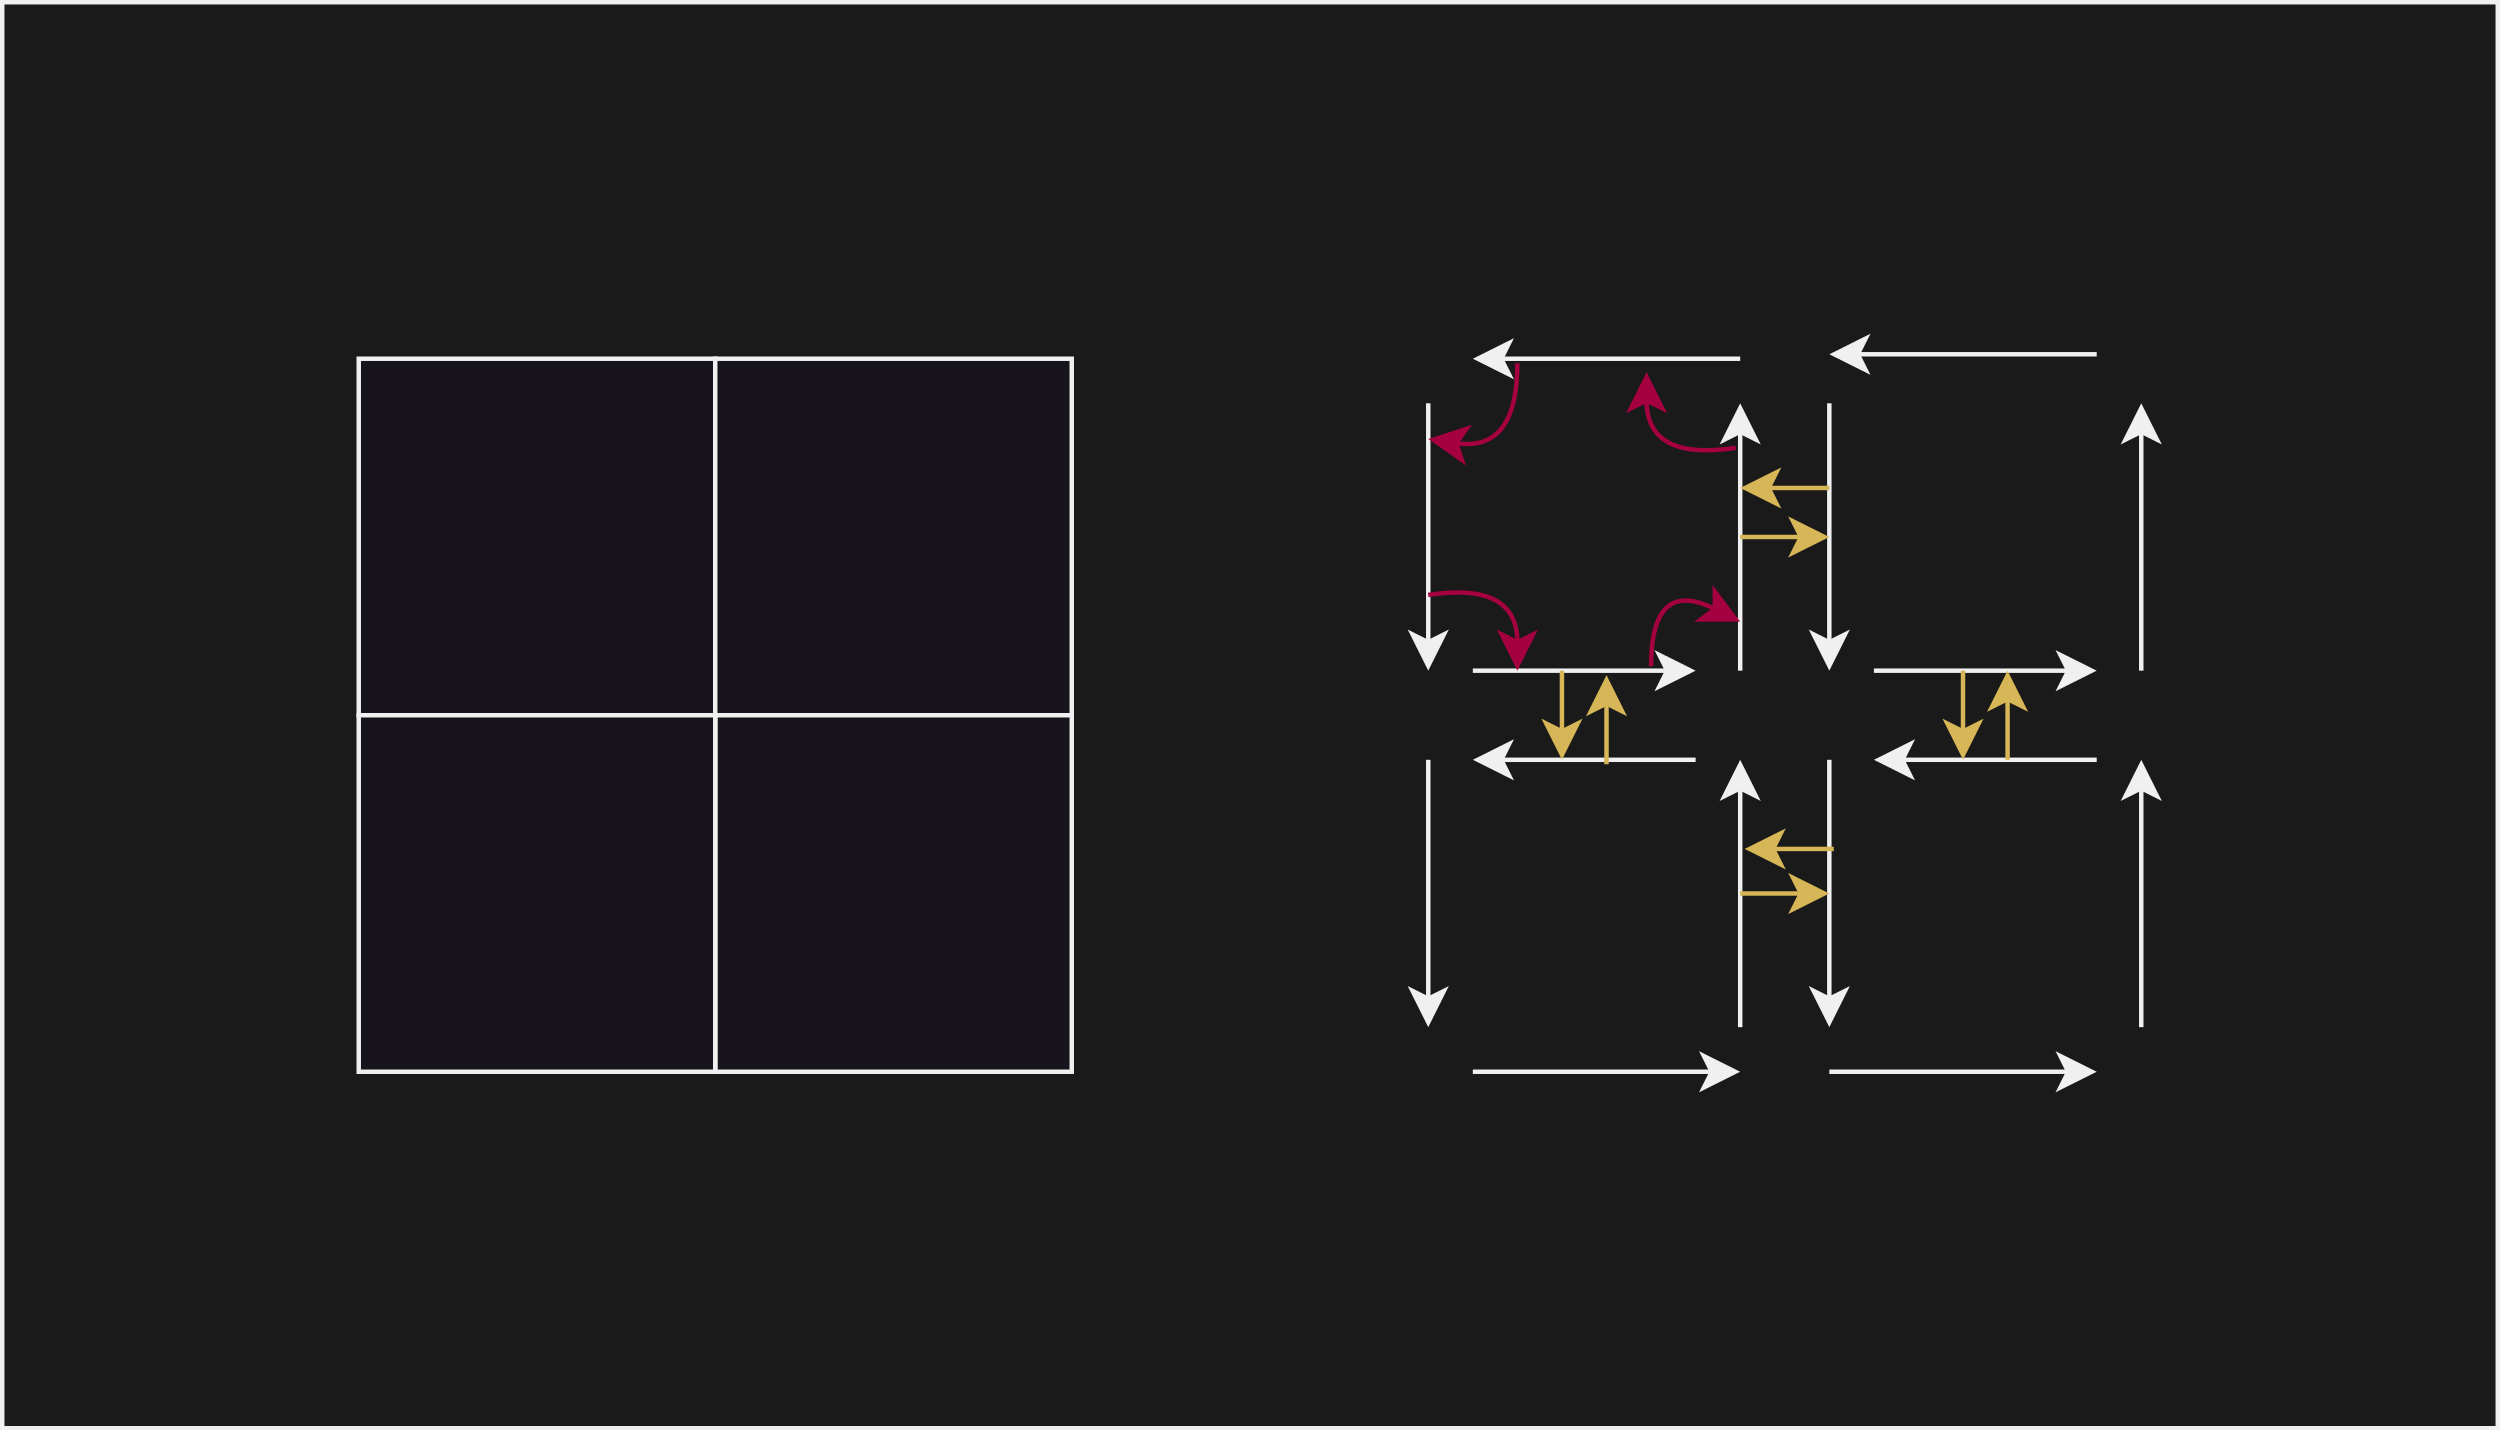 <?xml version="1.0" encoding="UTF-8"?>
<!-- Do not edit this file with editors other than draw.io -->
<!DOCTYPE svg PUBLIC "-//W3C//DTD SVG 1.1//EN" "http://www.w3.org/Graphics/SVG/1.1/DTD/svg11.dtd">
<svg xmlns="http://www.w3.org/2000/svg" xmlns:xlink="http://www.w3.org/1999/xlink" version="1.1" width="561px" height="321px" viewBox="-0.5 -0.5 561 321" content="&lt;mxfile host=&quot;Electron&quot; modified=&quot;2024-02-21T12:41:12.090Z&quot; agent=&quot;Mozilla/5.0 (X11; Linux x86_64) AppleWebKit/537.36 (KHTML, like Gecko) draw.io/23.1.5 Chrome/120.0.61.109 Electron/28.1.0 Safari/537.36&quot; etag=&quot;u9ZfkuyLawYqEco0fF-P&quot; version=&quot;23.1.5&quot; type=&quot;device&quot; scale=&quot;1&quot; border=&quot;0&quot;&gt;&#10;  &lt;diagram name=&quot;Page-1&quot; id=&quot;5R-JQCDB5gOTmXGszL4h&quot;&gt;&#10;    &lt;mxGraphModel dx=&quot;595&quot; dy=&quot;1425&quot; grid=&quot;1&quot; gridSize=&quot;10&quot; guides=&quot;1&quot; tooltips=&quot;1&quot; connect=&quot;1&quot; arrows=&quot;1&quot; fold=&quot;1&quot; page=&quot;1&quot; pageScale=&quot;1&quot; pageWidth=&quot;827&quot; pageHeight=&quot;1169&quot; math=&quot;0&quot; shadow=&quot;0&quot;&gt;&#10;      &lt;root&gt;&#10;        &lt;mxCell id=&quot;0&quot; /&gt;&#10;        &lt;mxCell id=&quot;1&quot; parent=&quot;0&quot; /&gt;&#10;        &lt;mxCell id=&quot;NM2PuLcdDM6mb2jU_M7i-41&quot; value=&quot;&quot; style=&quot;rounded=0;whiteSpace=wrap;html=1;fillColor=#1A1A1A;&quot; parent=&quot;1&quot; vertex=&quot;1&quot;&gt;&#10;          &lt;mxGeometry x=&quot;40&quot; y=&quot;40&quot; width=&quot;560&quot; height=&quot;320&quot; as=&quot;geometry&quot; /&gt;&#10;        &lt;/mxCell&gt;&#10;        &lt;mxCell id=&quot;NM2PuLcdDM6mb2jU_M7i-1&quot; value=&quot;&quot; style=&quot;whiteSpace=wrap;html=1;aspect=fixed;&quot; parent=&quot;1&quot; vertex=&quot;1&quot;&gt;&#10;          &lt;mxGeometry x=&quot;120&quot; y=&quot;120&quot; width=&quot;80&quot; height=&quot;80&quot; as=&quot;geometry&quot; /&gt;&#10;        &lt;/mxCell&gt;&#10;        &lt;mxCell id=&quot;NM2PuLcdDM6mb2jU_M7i-2&quot; value=&quot;&quot; style=&quot;whiteSpace=wrap;html=1;aspect=fixed;&quot; parent=&quot;1&quot; vertex=&quot;1&quot;&gt;&#10;          &lt;mxGeometry x=&quot;200&quot; y=&quot;120&quot; width=&quot;80&quot; height=&quot;80&quot; as=&quot;geometry&quot; /&gt;&#10;        &lt;/mxCell&gt;&#10;        &lt;mxCell id=&quot;NM2PuLcdDM6mb2jU_M7i-3&quot; value=&quot;&quot; style=&quot;whiteSpace=wrap;html=1;aspect=fixed;&quot; parent=&quot;1&quot; vertex=&quot;1&quot;&gt;&#10;          &lt;mxGeometry x=&quot;200&quot; y=&quot;200&quot; width=&quot;80&quot; height=&quot;80&quot; as=&quot;geometry&quot; /&gt;&#10;        &lt;/mxCell&gt;&#10;        &lt;mxCell id=&quot;NM2PuLcdDM6mb2jU_M7i-4&quot; value=&quot;&quot; style=&quot;whiteSpace=wrap;html=1;aspect=fixed;&quot; parent=&quot;1&quot; vertex=&quot;1&quot;&gt;&#10;          &lt;mxGeometry x=&quot;120&quot; y=&quot;200&quot; width=&quot;80&quot; height=&quot;80&quot; as=&quot;geometry&quot; /&gt;&#10;        &lt;/mxCell&gt;&#10;        &lt;mxCell id=&quot;NM2PuLcdDM6mb2jU_M7i-5&quot; value=&quot;&quot; style=&quot;endArrow=classic;html=1;rounded=0;&quot; parent=&quot;1&quot; edge=&quot;1&quot;&gt;&#10;          &lt;mxGeometry width=&quot;50&quot; height=&quot;50&quot; relative=&quot;1&quot; as=&quot;geometry&quot;&gt;&#10;            &lt;mxPoint x=&quot;360&quot; y=&quot;210&quot; as=&quot;sourcePoint&quot; /&gt;&#10;            &lt;mxPoint x=&quot;360&quot; y=&quot;270&quot; as=&quot;targetPoint&quot; /&gt;&#10;          &lt;/mxGeometry&gt;&#10;        &lt;/mxCell&gt;&#10;        &lt;mxCell id=&quot;NM2PuLcdDM6mb2jU_M7i-6&quot; value=&quot;&quot; style=&quot;endArrow=classic;html=1;rounded=0;&quot; parent=&quot;1&quot; edge=&quot;1&quot;&gt;&#10;          &lt;mxGeometry width=&quot;50&quot; height=&quot;50&quot; relative=&quot;1&quot; as=&quot;geometry&quot;&gt;&#10;            &lt;mxPoint x=&quot;360&quot; y=&quot;130&quot; as=&quot;sourcePoint&quot; /&gt;&#10;            &lt;mxPoint x=&quot;360&quot; y=&quot;190&quot; as=&quot;targetPoint&quot; /&gt;&#10;          &lt;/mxGeometry&gt;&#10;        &lt;/mxCell&gt;&#10;        &lt;mxCell id=&quot;NM2PuLcdDM6mb2jU_M7i-7&quot; value=&quot;&quot; style=&quot;endArrow=classic;html=1;rounded=0;&quot; parent=&quot;1&quot; edge=&quot;1&quot;&gt;&#10;          &lt;mxGeometry width=&quot;50&quot; height=&quot;50&quot; relative=&quot;1&quot; as=&quot;geometry&quot;&gt;&#10;            &lt;mxPoint x=&quot;370&quot; y=&quot;280&quot; as=&quot;sourcePoint&quot; /&gt;&#10;            &lt;mxPoint x=&quot;430&quot; y=&quot;280&quot; as=&quot;targetPoint&quot; /&gt;&#10;          &lt;/mxGeometry&gt;&#10;        &lt;/mxCell&gt;&#10;        &lt;mxCell id=&quot;NM2PuLcdDM6mb2jU_M7i-8&quot; value=&quot;&quot; style=&quot;endArrow=classic;html=1;rounded=0;&quot; parent=&quot;1&quot; edge=&quot;1&quot;&gt;&#10;          &lt;mxGeometry width=&quot;50&quot; height=&quot;50&quot; relative=&quot;1&quot; as=&quot;geometry&quot;&gt;&#10;            &lt;mxPoint x=&quot;430&quot; y=&quot;120&quot; as=&quot;sourcePoint&quot; /&gt;&#10;            &lt;mxPoint x=&quot;370&quot; y=&quot;120&quot; as=&quot;targetPoint&quot; /&gt;&#10;          &lt;/mxGeometry&gt;&#10;        &lt;/mxCell&gt;&#10;        &lt;mxCell id=&quot;NM2PuLcdDM6mb2jU_M7i-9&quot; value=&quot;&quot; style=&quot;endArrow=classic;html=1;rounded=0;&quot; parent=&quot;1&quot; edge=&quot;1&quot;&gt;&#10;          &lt;mxGeometry width=&quot;50&quot; height=&quot;50&quot; relative=&quot;1&quot; as=&quot;geometry&quot;&gt;&#10;            &lt;mxPoint x=&quot;450&quot; y=&quot;280&quot; as=&quot;sourcePoint&quot; /&gt;&#10;            &lt;mxPoint x=&quot;510&quot; y=&quot;280&quot; as=&quot;targetPoint&quot; /&gt;&#10;          &lt;/mxGeometry&gt;&#10;        &lt;/mxCell&gt;&#10;        &lt;mxCell id=&quot;NM2PuLcdDM6mb2jU_M7i-10&quot; value=&quot;&quot; style=&quot;endArrow=classic;html=1;rounded=0;&quot; parent=&quot;1&quot; edge=&quot;1&quot;&gt;&#10;          &lt;mxGeometry width=&quot;50&quot; height=&quot;50&quot; relative=&quot;1&quot; as=&quot;geometry&quot;&gt;&#10;            &lt;mxPoint x=&quot;510&quot; y=&quot;119&quot; as=&quot;sourcePoint&quot; /&gt;&#10;            &lt;mxPoint x=&quot;450&quot; y=&quot;119&quot; as=&quot;targetPoint&quot; /&gt;&#10;          &lt;/mxGeometry&gt;&#10;        &lt;/mxCell&gt;&#10;        &lt;mxCell id=&quot;NM2PuLcdDM6mb2jU_M7i-11&quot; value=&quot;&quot; style=&quot;endArrow=classic;html=1;rounded=0;&quot; parent=&quot;1&quot; edge=&quot;1&quot;&gt;&#10;          &lt;mxGeometry width=&quot;50&quot; height=&quot;50&quot; relative=&quot;1&quot; as=&quot;geometry&quot;&gt;&#10;            &lt;mxPoint x=&quot;520&quot; y=&quot;190&quot; as=&quot;sourcePoint&quot; /&gt;&#10;            &lt;mxPoint x=&quot;520&quot; y=&quot;130&quot; as=&quot;targetPoint&quot; /&gt;&#10;          &lt;/mxGeometry&gt;&#10;        &lt;/mxCell&gt;&#10;        &lt;mxCell id=&quot;NM2PuLcdDM6mb2jU_M7i-12&quot; value=&quot;&quot; style=&quot;endArrow=classic;html=1;rounded=0;&quot; parent=&quot;1&quot; edge=&quot;1&quot;&gt;&#10;          &lt;mxGeometry width=&quot;50&quot; height=&quot;50&quot; relative=&quot;1&quot; as=&quot;geometry&quot;&gt;&#10;            &lt;mxPoint x=&quot;520&quot; y=&quot;270&quot; as=&quot;sourcePoint&quot; /&gt;&#10;            &lt;mxPoint x=&quot;520&quot; y=&quot;210&quot; as=&quot;targetPoint&quot; /&gt;&#10;          &lt;/mxGeometry&gt;&#10;        &lt;/mxCell&gt;&#10;        &lt;mxCell id=&quot;NM2PuLcdDM6mb2jU_M7i-13&quot; value=&quot;&quot; style=&quot;endArrow=classic;html=1;rounded=0;&quot; parent=&quot;1&quot; edge=&quot;1&quot;&gt;&#10;          &lt;mxGeometry width=&quot;50&quot; height=&quot;50&quot; relative=&quot;1&quot; as=&quot;geometry&quot;&gt;&#10;            &lt;mxPoint x=&quot;430&quot; y=&quot;190&quot; as=&quot;sourcePoint&quot; /&gt;&#10;            &lt;mxPoint x=&quot;430&quot; y=&quot;130&quot; as=&quot;targetPoint&quot; /&gt;&#10;          &lt;/mxGeometry&gt;&#10;        &lt;/mxCell&gt;&#10;        &lt;mxCell id=&quot;NM2PuLcdDM6mb2jU_M7i-14&quot; value=&quot;&quot; style=&quot;endArrow=classic;html=1;rounded=0;&quot; parent=&quot;1&quot; edge=&quot;1&quot;&gt;&#10;          &lt;mxGeometry width=&quot;50&quot; height=&quot;50&quot; relative=&quot;1&quot; as=&quot;geometry&quot;&gt;&#10;            &lt;mxPoint x=&quot;430&quot; y=&quot;270&quot; as=&quot;sourcePoint&quot; /&gt;&#10;            &lt;mxPoint x=&quot;430&quot; y=&quot;210&quot; as=&quot;targetPoint&quot; /&gt;&#10;          &lt;/mxGeometry&gt;&#10;        &lt;/mxCell&gt;&#10;        &lt;mxCell id=&quot;NM2PuLcdDM6mb2jU_M7i-15&quot; value=&quot;&quot; style=&quot;endArrow=classic;html=1;rounded=0;&quot; parent=&quot;1&quot; edge=&quot;1&quot;&gt;&#10;          &lt;mxGeometry width=&quot;50&quot; height=&quot;50&quot; relative=&quot;1&quot; as=&quot;geometry&quot;&gt;&#10;            &lt;mxPoint x=&quot;450&quot; y=&quot;130&quot; as=&quot;sourcePoint&quot; /&gt;&#10;            &lt;mxPoint x=&quot;450&quot; y=&quot;190&quot; as=&quot;targetPoint&quot; /&gt;&#10;          &lt;/mxGeometry&gt;&#10;        &lt;/mxCell&gt;&#10;        &lt;mxCell id=&quot;NM2PuLcdDM6mb2jU_M7i-16&quot; value=&quot;&quot; style=&quot;endArrow=classic;html=1;rounded=0;&quot; parent=&quot;1&quot; edge=&quot;1&quot;&gt;&#10;          &lt;mxGeometry width=&quot;50&quot; height=&quot;50&quot; relative=&quot;1&quot; as=&quot;geometry&quot;&gt;&#10;            &lt;mxPoint x=&quot;450&quot; y=&quot;210&quot; as=&quot;sourcePoint&quot; /&gt;&#10;            &lt;mxPoint x=&quot;450&quot; y=&quot;270&quot; as=&quot;targetPoint&quot; /&gt;&#10;          &lt;/mxGeometry&gt;&#10;        &lt;/mxCell&gt;&#10;        &lt;mxCell id=&quot;NM2PuLcdDM6mb2jU_M7i-17&quot; value=&quot;&quot; style=&quot;endArrow=classic;html=1;rounded=0;&quot; parent=&quot;1&quot; edge=&quot;1&quot;&gt;&#10;          &lt;mxGeometry width=&quot;50&quot; height=&quot;50&quot; relative=&quot;1&quot; as=&quot;geometry&quot;&gt;&#10;            &lt;mxPoint x=&quot;420&quot; y=&quot;210&quot; as=&quot;sourcePoint&quot; /&gt;&#10;            &lt;mxPoint x=&quot;370&quot; y=&quot;210&quot; as=&quot;targetPoint&quot; /&gt;&#10;          &lt;/mxGeometry&gt;&#10;        &lt;/mxCell&gt;&#10;        &lt;mxCell id=&quot;NM2PuLcdDM6mb2jU_M7i-18&quot; value=&quot;&quot; style=&quot;endArrow=classic;html=1;rounded=0;&quot; parent=&quot;1&quot; edge=&quot;1&quot;&gt;&#10;          &lt;mxGeometry width=&quot;50&quot; height=&quot;50&quot; relative=&quot;1&quot; as=&quot;geometry&quot;&gt;&#10;            &lt;mxPoint x=&quot;460&quot; y=&quot;190&quot; as=&quot;sourcePoint&quot; /&gt;&#10;            &lt;mxPoint x=&quot;510&quot; y=&quot;190&quot; as=&quot;targetPoint&quot; /&gt;&#10;          &lt;/mxGeometry&gt;&#10;        &lt;/mxCell&gt;&#10;        &lt;mxCell id=&quot;NM2PuLcdDM6mb2jU_M7i-19&quot; value=&quot;&quot; style=&quot;endArrow=classic;html=1;rounded=0;&quot; parent=&quot;1&quot; edge=&quot;1&quot;&gt;&#10;          &lt;mxGeometry width=&quot;50&quot; height=&quot;50&quot; relative=&quot;1&quot; as=&quot;geometry&quot;&gt;&#10;            &lt;mxPoint x=&quot;370&quot; y=&quot;190&quot; as=&quot;sourcePoint&quot; /&gt;&#10;            &lt;mxPoint x=&quot;420&quot; y=&quot;190&quot; as=&quot;targetPoint&quot; /&gt;&#10;          &lt;/mxGeometry&gt;&#10;        &lt;/mxCell&gt;&#10;        &lt;mxCell id=&quot;NM2PuLcdDM6mb2jU_M7i-20&quot; value=&quot;&quot; style=&quot;endArrow=classic;html=1;rounded=0;&quot; parent=&quot;1&quot; edge=&quot;1&quot;&gt;&#10;          &lt;mxGeometry width=&quot;50&quot; height=&quot;50&quot; relative=&quot;1&quot; as=&quot;geometry&quot;&gt;&#10;            &lt;mxPoint x=&quot;510&quot; y=&quot;210&quot; as=&quot;sourcePoint&quot; /&gt;&#10;            &lt;mxPoint x=&quot;460&quot; y=&quot;210&quot; as=&quot;targetPoint&quot; /&gt;&#10;          &lt;/mxGeometry&gt;&#10;        &lt;/mxCell&gt;&#10;        &lt;mxCell id=&quot;NM2PuLcdDM6mb2jU_M7i-23&quot; value=&quot;&quot; style=&quot;curved=1;endArrow=none;html=1;rounded=0;arcSize=20;endFill=0;startArrow=classic;startFill=1;fillColor=#d80073;strokeColor=#A50040;&quot; parent=&quot;1&quot; edge=&quot;1&quot;&gt;&#10;          &lt;mxGeometry width=&quot;50&quot; height=&quot;50&quot; relative=&quot;1&quot; as=&quot;geometry&quot;&gt;&#10;            &lt;mxPoint x=&quot;430&quot; y=&quot;179&quot; as=&quot;sourcePoint&quot; /&gt;&#10;            &lt;mxPoint x=&quot;410&quot; y=&quot;189&quot; as=&quot;targetPoint&quot; /&gt;&#10;            &lt;Array as=&quot;points&quot;&gt;&#10;              &lt;mxPoint x=&quot;410&quot; y=&quot;169&quot; /&gt;&#10;            &lt;/Array&gt;&#10;          &lt;/mxGeometry&gt;&#10;        &lt;/mxCell&gt;&#10;        &lt;mxCell id=&quot;NM2PuLcdDM6mb2jU_M7i-25&quot; value=&quot;&quot; style=&quot;curved=1;endArrow=none;html=1;rounded=0;arcSize=20;endFill=0;startArrow=classic;startFill=1;fillColor=#d80073;strokeColor=#A50040;&quot; parent=&quot;1&quot; edge=&quot;1&quot;&gt;&#10;          &lt;mxGeometry width=&quot;50&quot; height=&quot;50&quot; relative=&quot;1&quot; as=&quot;geometry&quot;&gt;&#10;            &lt;mxPoint x=&quot;360&quot; y=&quot;138&quot; as=&quot;sourcePoint&quot; /&gt;&#10;            &lt;mxPoint x=&quot;380&quot; y=&quot;121&quot; as=&quot;targetPoint&quot; /&gt;&#10;            &lt;Array as=&quot;points&quot;&gt;&#10;              &lt;mxPoint x=&quot;380&quot; y=&quot;141&quot; /&gt;&#10;            &lt;/Array&gt;&#10;          &lt;/mxGeometry&gt;&#10;        &lt;/mxCell&gt;&#10;        &lt;mxCell id=&quot;NM2PuLcdDM6mb2jU_M7i-26&quot; value=&quot;&quot; style=&quot;curved=1;endArrow=none;html=1;rounded=0;arcSize=20;endFill=0;startArrow=classic;startFill=1;fillColor=#d80073;strokeColor=#A50040;&quot; parent=&quot;1&quot; edge=&quot;1&quot;&gt;&#10;          &lt;mxGeometry width=&quot;50&quot; height=&quot;50&quot; relative=&quot;1&quot; as=&quot;geometry&quot;&gt;&#10;            &lt;mxPoint x=&quot;409&quot; y=&quot;123&quot; as=&quot;sourcePoint&quot; /&gt;&#10;            &lt;mxPoint x=&quot;429&quot; y=&quot;140&quot; as=&quot;targetPoint&quot; /&gt;&#10;            &lt;Array as=&quot;points&quot;&gt;&#10;              &lt;mxPoint x=&quot;409&quot; y=&quot;143&quot; /&gt;&#10;            &lt;/Array&gt;&#10;          &lt;/mxGeometry&gt;&#10;        &lt;/mxCell&gt;&#10;        &lt;mxCell id=&quot;NM2PuLcdDM6mb2jU_M7i-27&quot; value=&quot;&quot; style=&quot;curved=1;endArrow=none;html=1;rounded=0;arcSize=20;endFill=0;startArrow=classic;startFill=1;fillColor=#d80073;strokeColor=#A50040;&quot; parent=&quot;1&quot; edge=&quot;1&quot;&gt;&#10;          &lt;mxGeometry width=&quot;50&quot; height=&quot;50&quot; relative=&quot;1&quot; as=&quot;geometry&quot;&gt;&#10;            &lt;mxPoint x=&quot;380&quot; y=&quot;190&quot; as=&quot;sourcePoint&quot; /&gt;&#10;            &lt;mxPoint x=&quot;360&quot; y=&quot;173&quot; as=&quot;targetPoint&quot; /&gt;&#10;            &lt;Array as=&quot;points&quot;&gt;&#10;              &lt;mxPoint x=&quot;380&quot; y=&quot;170&quot; /&gt;&#10;            &lt;/Array&gt;&#10;          &lt;/mxGeometry&gt;&#10;        &lt;/mxCell&gt;&#10;        &lt;mxCell id=&quot;NM2PuLcdDM6mb2jU_M7i-30&quot; value=&quot;&quot; style=&quot;endArrow=classic;html=1;rounded=0;fillColor=#fff2cc;strokeColor=#d6b656;gradientColor=#ffd966;&quot; parent=&quot;1&quot; edge=&quot;1&quot;&gt;&#10;          &lt;mxGeometry width=&quot;50&quot; height=&quot;50&quot; relative=&quot;1&quot; as=&quot;geometry&quot;&gt;&#10;            &lt;mxPoint x=&quot;390&quot; y=&quot;190&quot; as=&quot;sourcePoint&quot; /&gt;&#10;            &lt;mxPoint x=&quot;390&quot; y=&quot;210&quot; as=&quot;targetPoint&quot; /&gt;&#10;          &lt;/mxGeometry&gt;&#10;        &lt;/mxCell&gt;&#10;        &lt;mxCell id=&quot;NM2PuLcdDM6mb2jU_M7i-31&quot; value=&quot;&quot; style=&quot;endArrow=classic;html=1;rounded=0;fillColor=#fff2cc;strokeColor=#d6b656;gradientColor=#ffd966;&quot; parent=&quot;1&quot; edge=&quot;1&quot;&gt;&#10;          &lt;mxGeometry width=&quot;50&quot; height=&quot;50&quot; relative=&quot;1&quot; as=&quot;geometry&quot;&gt;&#10;            &lt;mxPoint x=&quot;480&quot; y=&quot;190&quot; as=&quot;sourcePoint&quot; /&gt;&#10;            &lt;mxPoint x=&quot;480&quot; y=&quot;210&quot; as=&quot;targetPoint&quot; /&gt;&#10;          &lt;/mxGeometry&gt;&#10;        &lt;/mxCell&gt;&#10;        &lt;mxCell id=&quot;NM2PuLcdDM6mb2jU_M7i-32&quot; value=&quot;&quot; style=&quot;endArrow=classic;html=1;rounded=0;fillColor=#fff2cc;strokeColor=#d6b656;gradientColor=#ffd966;&quot; parent=&quot;1&quot; edge=&quot;1&quot;&gt;&#10;          &lt;mxGeometry width=&quot;50&quot; height=&quot;50&quot; relative=&quot;1&quot; as=&quot;geometry&quot;&gt;&#10;            &lt;mxPoint x=&quot;490&quot; y=&quot;210&quot; as=&quot;sourcePoint&quot; /&gt;&#10;            &lt;mxPoint x=&quot;490&quot; y=&quot;190&quot; as=&quot;targetPoint&quot; /&gt;&#10;          &lt;/mxGeometry&gt;&#10;        &lt;/mxCell&gt;&#10;        &lt;mxCell id=&quot;NM2PuLcdDM6mb2jU_M7i-33&quot; value=&quot;&quot; style=&quot;endArrow=classic;html=1;rounded=0;fillColor=#fff2cc;strokeColor=#d6b656;gradientColor=#ffd966;&quot; parent=&quot;1&quot; edge=&quot;1&quot;&gt;&#10;          &lt;mxGeometry width=&quot;50&quot; height=&quot;50&quot; relative=&quot;1&quot; as=&quot;geometry&quot;&gt;&#10;            &lt;mxPoint x=&quot;400&quot; y=&quot;211&quot; as=&quot;sourcePoint&quot; /&gt;&#10;            &lt;mxPoint x=&quot;400&quot; y=&quot;191&quot; as=&quot;targetPoint&quot; /&gt;&#10;          &lt;/mxGeometry&gt;&#10;        &lt;/mxCell&gt;&#10;        &lt;mxCell id=&quot;NM2PuLcdDM6mb2jU_M7i-34&quot; value=&quot;&quot; style=&quot;endArrow=classic;html=1;rounded=0;fillColor=#fff2cc;strokeColor=#d6b656;gradientColor=#ffd966;&quot; parent=&quot;1&quot; edge=&quot;1&quot;&gt;&#10;          &lt;mxGeometry width=&quot;50&quot; height=&quot;50&quot; relative=&quot;1&quot; as=&quot;geometry&quot;&gt;&#10;            &lt;mxPoint x=&quot;450&quot; y=&quot;149&quot; as=&quot;sourcePoint&quot; /&gt;&#10;            &lt;mxPoint x=&quot;430&quot; y=&quot;149&quot; as=&quot;targetPoint&quot; /&gt;&#10;          &lt;/mxGeometry&gt;&#10;        &lt;/mxCell&gt;&#10;        &lt;mxCell id=&quot;NM2PuLcdDM6mb2jU_M7i-35&quot; value=&quot;&quot; style=&quot;endArrow=classic;html=1;rounded=0;fillColor=#fff2cc;strokeColor=#d6b656;gradientColor=#ffd966;&quot; parent=&quot;1&quot; edge=&quot;1&quot;&gt;&#10;          &lt;mxGeometry width=&quot;50&quot; height=&quot;50&quot; relative=&quot;1&quot; as=&quot;geometry&quot;&gt;&#10;            &lt;mxPoint x=&quot;451&quot; y=&quot;230&quot; as=&quot;sourcePoint&quot; /&gt;&#10;            &lt;mxPoint x=&quot;431&quot; y=&quot;230&quot; as=&quot;targetPoint&quot; /&gt;&#10;          &lt;/mxGeometry&gt;&#10;        &lt;/mxCell&gt;&#10;        &lt;mxCell id=&quot;NM2PuLcdDM6mb2jU_M7i-36&quot; value=&quot;&quot; style=&quot;endArrow=classic;html=1;rounded=0;fillColor=#fff2cc;strokeColor=#d6b656;gradientColor=#ffd966;&quot; parent=&quot;1&quot; edge=&quot;1&quot;&gt;&#10;          &lt;mxGeometry width=&quot;50&quot; height=&quot;50&quot; relative=&quot;1&quot; as=&quot;geometry&quot;&gt;&#10;            &lt;mxPoint x=&quot;430&quot; y=&quot;160&quot; as=&quot;sourcePoint&quot; /&gt;&#10;            &lt;mxPoint x=&quot;450&quot; y=&quot;160&quot; as=&quot;targetPoint&quot; /&gt;&#10;          &lt;/mxGeometry&gt;&#10;        &lt;/mxCell&gt;&#10;        &lt;mxCell id=&quot;NM2PuLcdDM6mb2jU_M7i-37&quot; value=&quot;&quot; style=&quot;endArrow=classic;html=1;rounded=0;fillColor=#fff2cc;strokeColor=#d6b656;gradientColor=#ffd966;&quot; parent=&quot;1&quot; edge=&quot;1&quot;&gt;&#10;          &lt;mxGeometry width=&quot;50&quot; height=&quot;50&quot; relative=&quot;1&quot; as=&quot;geometry&quot;&gt;&#10;            &lt;mxPoint x=&quot;430&quot; y=&quot;240&quot; as=&quot;sourcePoint&quot; /&gt;&#10;            &lt;mxPoint x=&quot;450&quot; y=&quot;240&quot; as=&quot;targetPoint&quot; /&gt;&#10;          &lt;/mxGeometry&gt;&#10;        &lt;/mxCell&gt;&#10;      &lt;/root&gt;&#10;    &lt;/mxGraphModel&gt;&#10;  &lt;/diagram&gt;&#10;&lt;/mxfile&gt;&#10;" style="background-color: rgb(24, 20, 29);"><rect x="-0.5" y="-0.5" width="561" height="321" fill="#808080" stroke="none"/><defs/><rect fill="#18141D" width="100%" height="100%" x="0" y="0"/><g><rect x="0" y="0" width="560" height="320" fill="#1a1a1a" stroke="rgb(240, 240, 240)" pointer-events="all"/><rect x="80" y="80" width="80" height="80" fill="rgb(24, 20, 29)" stroke="rgb(240, 240, 240)" pointer-events="all"/><rect x="160" y="80" width="80" height="80" fill="rgb(24, 20, 29)" stroke="rgb(240, 240, 240)" pointer-events="all"/><rect x="160" y="160" width="80" height="80" fill="rgb(24, 20, 29)" stroke="rgb(240, 240, 240)" pointer-events="all"/><rect x="80" y="160" width="80" height="80" fill="rgb(24, 20, 29)" stroke="rgb(240, 240, 240)" pointer-events="all"/><path d="M 320 170 L 320 223.63" fill="none" stroke="rgb(240, 240, 240)" stroke-miterlimit="10" pointer-events="stroke"/><path d="M 320 228.88 L 316.5 221.88 L 320 223.63 L 323.5 221.88 Z" fill="rgb(240, 240, 240)" stroke="rgb(240, 240, 240)" stroke-miterlimit="10" pointer-events="all"/><path d="M 320 90 L 320 143.63" fill="none" stroke="rgb(240, 240, 240)" stroke-miterlimit="10" pointer-events="stroke"/><path d="M 320 148.88 L 316.5 141.88 L 320 143.63 L 323.5 141.88 Z" fill="rgb(240, 240, 240)" stroke="rgb(240, 240, 240)" stroke-miterlimit="10" pointer-events="all"/><path d="M 330 240 L 383.63 240" fill="none" stroke="rgb(240, 240, 240)" stroke-miterlimit="10" pointer-events="stroke"/><path d="M 388.88 240 L 381.88 243.5 L 383.63 240 L 381.88 236.5 Z" fill="rgb(240, 240, 240)" stroke="rgb(240, 240, 240)" stroke-miterlimit="10" pointer-events="all"/><path d="M 390 80 L 336.37 80" fill="none" stroke="rgb(240, 240, 240)" stroke-miterlimit="10" pointer-events="stroke"/><path d="M 331.12 80 L 338.12 76.5 L 336.37 80 L 338.12 83.5 Z" fill="rgb(240, 240, 240)" stroke="rgb(240, 240, 240)" stroke-miterlimit="10" pointer-events="all"/><path d="M 410 240 L 463.63 240" fill="none" stroke="rgb(240, 240, 240)" stroke-miterlimit="10" pointer-events="stroke"/><path d="M 468.88 240 L 461.88 243.5 L 463.63 240 L 461.88 236.5 Z" fill="rgb(240, 240, 240)" stroke="rgb(240, 240, 240)" stroke-miterlimit="10" pointer-events="all"/><path d="M 470 79 L 416.37 79" fill="none" stroke="rgb(240, 240, 240)" stroke-miterlimit="10" pointer-events="stroke"/><path d="M 411.12 79 L 418.12 75.5 L 416.37 79 L 418.12 82.5 Z" fill="rgb(240, 240, 240)" stroke="rgb(240, 240, 240)" stroke-miterlimit="10" pointer-events="all"/><path d="M 480 150 L 480 96.37" fill="none" stroke="rgb(240, 240, 240)" stroke-miterlimit="10" pointer-events="stroke"/><path d="M 480 91.12 L 483.5 98.12 L 480 96.37 L 476.5 98.12 Z" fill="rgb(240, 240, 240)" stroke="rgb(240, 240, 240)" stroke-miterlimit="10" pointer-events="all"/><path d="M 480 230 L 480 176.37" fill="none" stroke="rgb(240, 240, 240)" stroke-miterlimit="10" pointer-events="stroke"/><path d="M 480 171.12 L 483.5 178.12 L 480 176.37 L 476.5 178.12 Z" fill="rgb(240, 240, 240)" stroke="rgb(240, 240, 240)" stroke-miterlimit="10" pointer-events="all"/><path d="M 390 150 L 390 96.37" fill="none" stroke="rgb(240, 240, 240)" stroke-miterlimit="10" pointer-events="stroke"/><path d="M 390 91.12 L 393.5 98.12 L 390 96.37 L 386.5 98.12 Z" fill="rgb(240, 240, 240)" stroke="rgb(240, 240, 240)" stroke-miterlimit="10" pointer-events="all"/><path d="M 390 230 L 390 176.37" fill="none" stroke="rgb(240, 240, 240)" stroke-miterlimit="10" pointer-events="stroke"/><path d="M 390 171.12 L 393.5 178.12 L 390 176.37 L 386.5 178.12 Z" fill="rgb(240, 240, 240)" stroke="rgb(240, 240, 240)" stroke-miterlimit="10" pointer-events="all"/><path d="M 410 90 L 410 143.63" fill="none" stroke="rgb(240, 240, 240)" stroke-miterlimit="10" pointer-events="stroke"/><path d="M 410 148.88 L 406.5 141.88 L 410 143.63 L 413.5 141.88 Z" fill="rgb(240, 240, 240)" stroke="rgb(240, 240, 240)" stroke-miterlimit="10" pointer-events="all"/><path d="M 410 170 L 410 223.63" fill="none" stroke="rgb(240, 240, 240)" stroke-miterlimit="10" pointer-events="stroke"/><path d="M 410 228.88 L 406.5 221.88 L 410 223.63 L 413.5 221.88 Z" fill="rgb(240, 240, 240)" stroke="rgb(240, 240, 240)" stroke-miterlimit="10" pointer-events="all"/><path d="M 380 170 L 336.37 170" fill="none" stroke="rgb(240, 240, 240)" stroke-miterlimit="10" pointer-events="stroke"/><path d="M 331.12 170 L 338.12 166.5 L 336.37 170 L 338.12 173.5 Z" fill="rgb(240, 240, 240)" stroke="rgb(240, 240, 240)" stroke-miterlimit="10" pointer-events="all"/><path d="M 420 150 L 463.63 150" fill="none" stroke="rgb(240, 240, 240)" stroke-miterlimit="10" pointer-events="stroke"/><path d="M 468.88 150 L 461.88 153.5 L 463.63 150 L 461.88 146.5 Z" fill="rgb(240, 240, 240)" stroke="rgb(240, 240, 240)" stroke-miterlimit="10" pointer-events="all"/><path d="M 330 150 L 373.63 150" fill="none" stroke="rgb(240, 240, 240)" stroke-miterlimit="10" pointer-events="stroke"/><path d="M 378.88 150 L 371.88 153.5 L 373.63 150 L 371.88 146.5 Z" fill="rgb(240, 240, 240)" stroke="rgb(240, 240, 240)" stroke-miterlimit="10" pointer-events="all"/><path d="M 470 170 L 426.37 170" fill="none" stroke="rgb(240, 240, 240)" stroke-miterlimit="10" pointer-events="stroke"/><path d="M 421.12 170 L 428.12 166.5 L 426.37 170 L 428.12 173.5 Z" fill="rgb(240, 240, 240)" stroke="rgb(240, 240, 240)" stroke-miterlimit="10" pointer-events="all"/><path d="M 384.3 136.15 Q 370 129 370 149" fill="none" stroke="#a50040" stroke-miterlimit="10" pointer-events="stroke"/><path d="M 389 138.5 L 381.17 138.5 L 384.3 136.15 L 384.3 132.24 Z" fill="#a50040" stroke="#a50040" stroke-miterlimit="10" pointer-events="all"/><path d="M 326.3 98.94 Q 340 101 340 81" fill="none" stroke="#a50040" stroke-miterlimit="10" pointer-events="stroke"/><path d="M 321.11 98.17 L 328.55 95.74 L 326.3 98.94 L 327.51 102.67 Z" fill="#a50040" stroke="#a50040" stroke-miterlimit="10" pointer-events="all"/><path d="M 369 89.37 Q 369 103 389 100" fill="none" stroke="#a50040" stroke-miterlimit="10" pointer-events="stroke"/><path d="M 369 84.12 L 372.5 91.12 L 369 89.37 L 365.5 91.12 Z" fill="#a50040" stroke="#a50040" stroke-miterlimit="10" pointer-events="all"/><path d="M 340 143.63 Q 340 130 320 133" fill="none" stroke="#a50040" stroke-miterlimit="10" pointer-events="stroke"/><path d="M 340 148.88 L 336.5 141.88 L 340 143.63 L 343.5 141.88 Z" fill="#a50040" stroke="#a50040" stroke-miterlimit="10" pointer-events="all"/><path d="M 350 150 L 350 163.63" fill="none" stroke="#d6b656" stroke-miterlimit="10" pointer-events="stroke"/><path d="M 350 168.88 L 346.5 161.88 L 350 163.63 L 353.5 161.88 Z" fill="#d6b656" stroke="#d6b656" stroke-miterlimit="10" pointer-events="all"/><path d="M 440 150 L 440 163.63" fill="none" stroke="#d6b656" stroke-miterlimit="10" pointer-events="stroke"/><path d="M 440 168.88 L 436.5 161.88 L 440 163.63 L 443.5 161.88 Z" fill="#d6b656" stroke="#d6b656" stroke-miterlimit="10" pointer-events="all"/><path d="M 450 170 L 450 156.37" fill="none" stroke="#d6b656" stroke-miterlimit="10" pointer-events="stroke"/><path d="M 450 151.12 L 453.5 158.12 L 450 156.37 L 446.5 158.12 Z" fill="#d6b656" stroke="#d6b656" stroke-miterlimit="10" pointer-events="all"/><path d="M 360 171 L 360 157.37" fill="none" stroke="#d6b656" stroke-miterlimit="10" pointer-events="stroke"/><path d="M 360 152.12 L 363.5 159.12 L 360 157.37 L 356.5 159.12 Z" fill="#d6b656" stroke="#d6b656" stroke-miterlimit="10" pointer-events="all"/><path d="M 410 109 L 396.37 109" fill="none" stroke="#d6b656" stroke-miterlimit="10" pointer-events="stroke"/><path d="M 391.12 109 L 398.12 105.5 L 396.37 109 L 398.12 112.5 Z" fill="#d6b656" stroke="#d6b656" stroke-miterlimit="10" pointer-events="all"/><path d="M 411 190 L 397.37 190" fill="none" stroke="#d6b656" stroke-miterlimit="10" pointer-events="stroke"/><path d="M 392.12 190 L 399.12 186.5 L 397.37 190 L 399.12 193.5 Z" fill="#d6b656" stroke="#d6b656" stroke-miterlimit="10" pointer-events="all"/><path d="M 390 120 L 403.63 120" fill="none" stroke="#d6b656" stroke-miterlimit="10" pointer-events="stroke"/><path d="M 408.88 120 L 401.88 123.5 L 403.63 120 L 401.88 116.5 Z" fill="#d6b656" stroke="#d6b656" stroke-miterlimit="10" pointer-events="all"/><path d="M 390 200 L 403.63 200" fill="none" stroke="#d6b656" stroke-miterlimit="10" pointer-events="stroke"/><path d="M 408.88 200 L 401.88 203.5 L 403.63 200 L 401.88 196.5 Z" fill="#d6b656" stroke="#d6b656" stroke-miterlimit="10" pointer-events="all"/></g></svg>